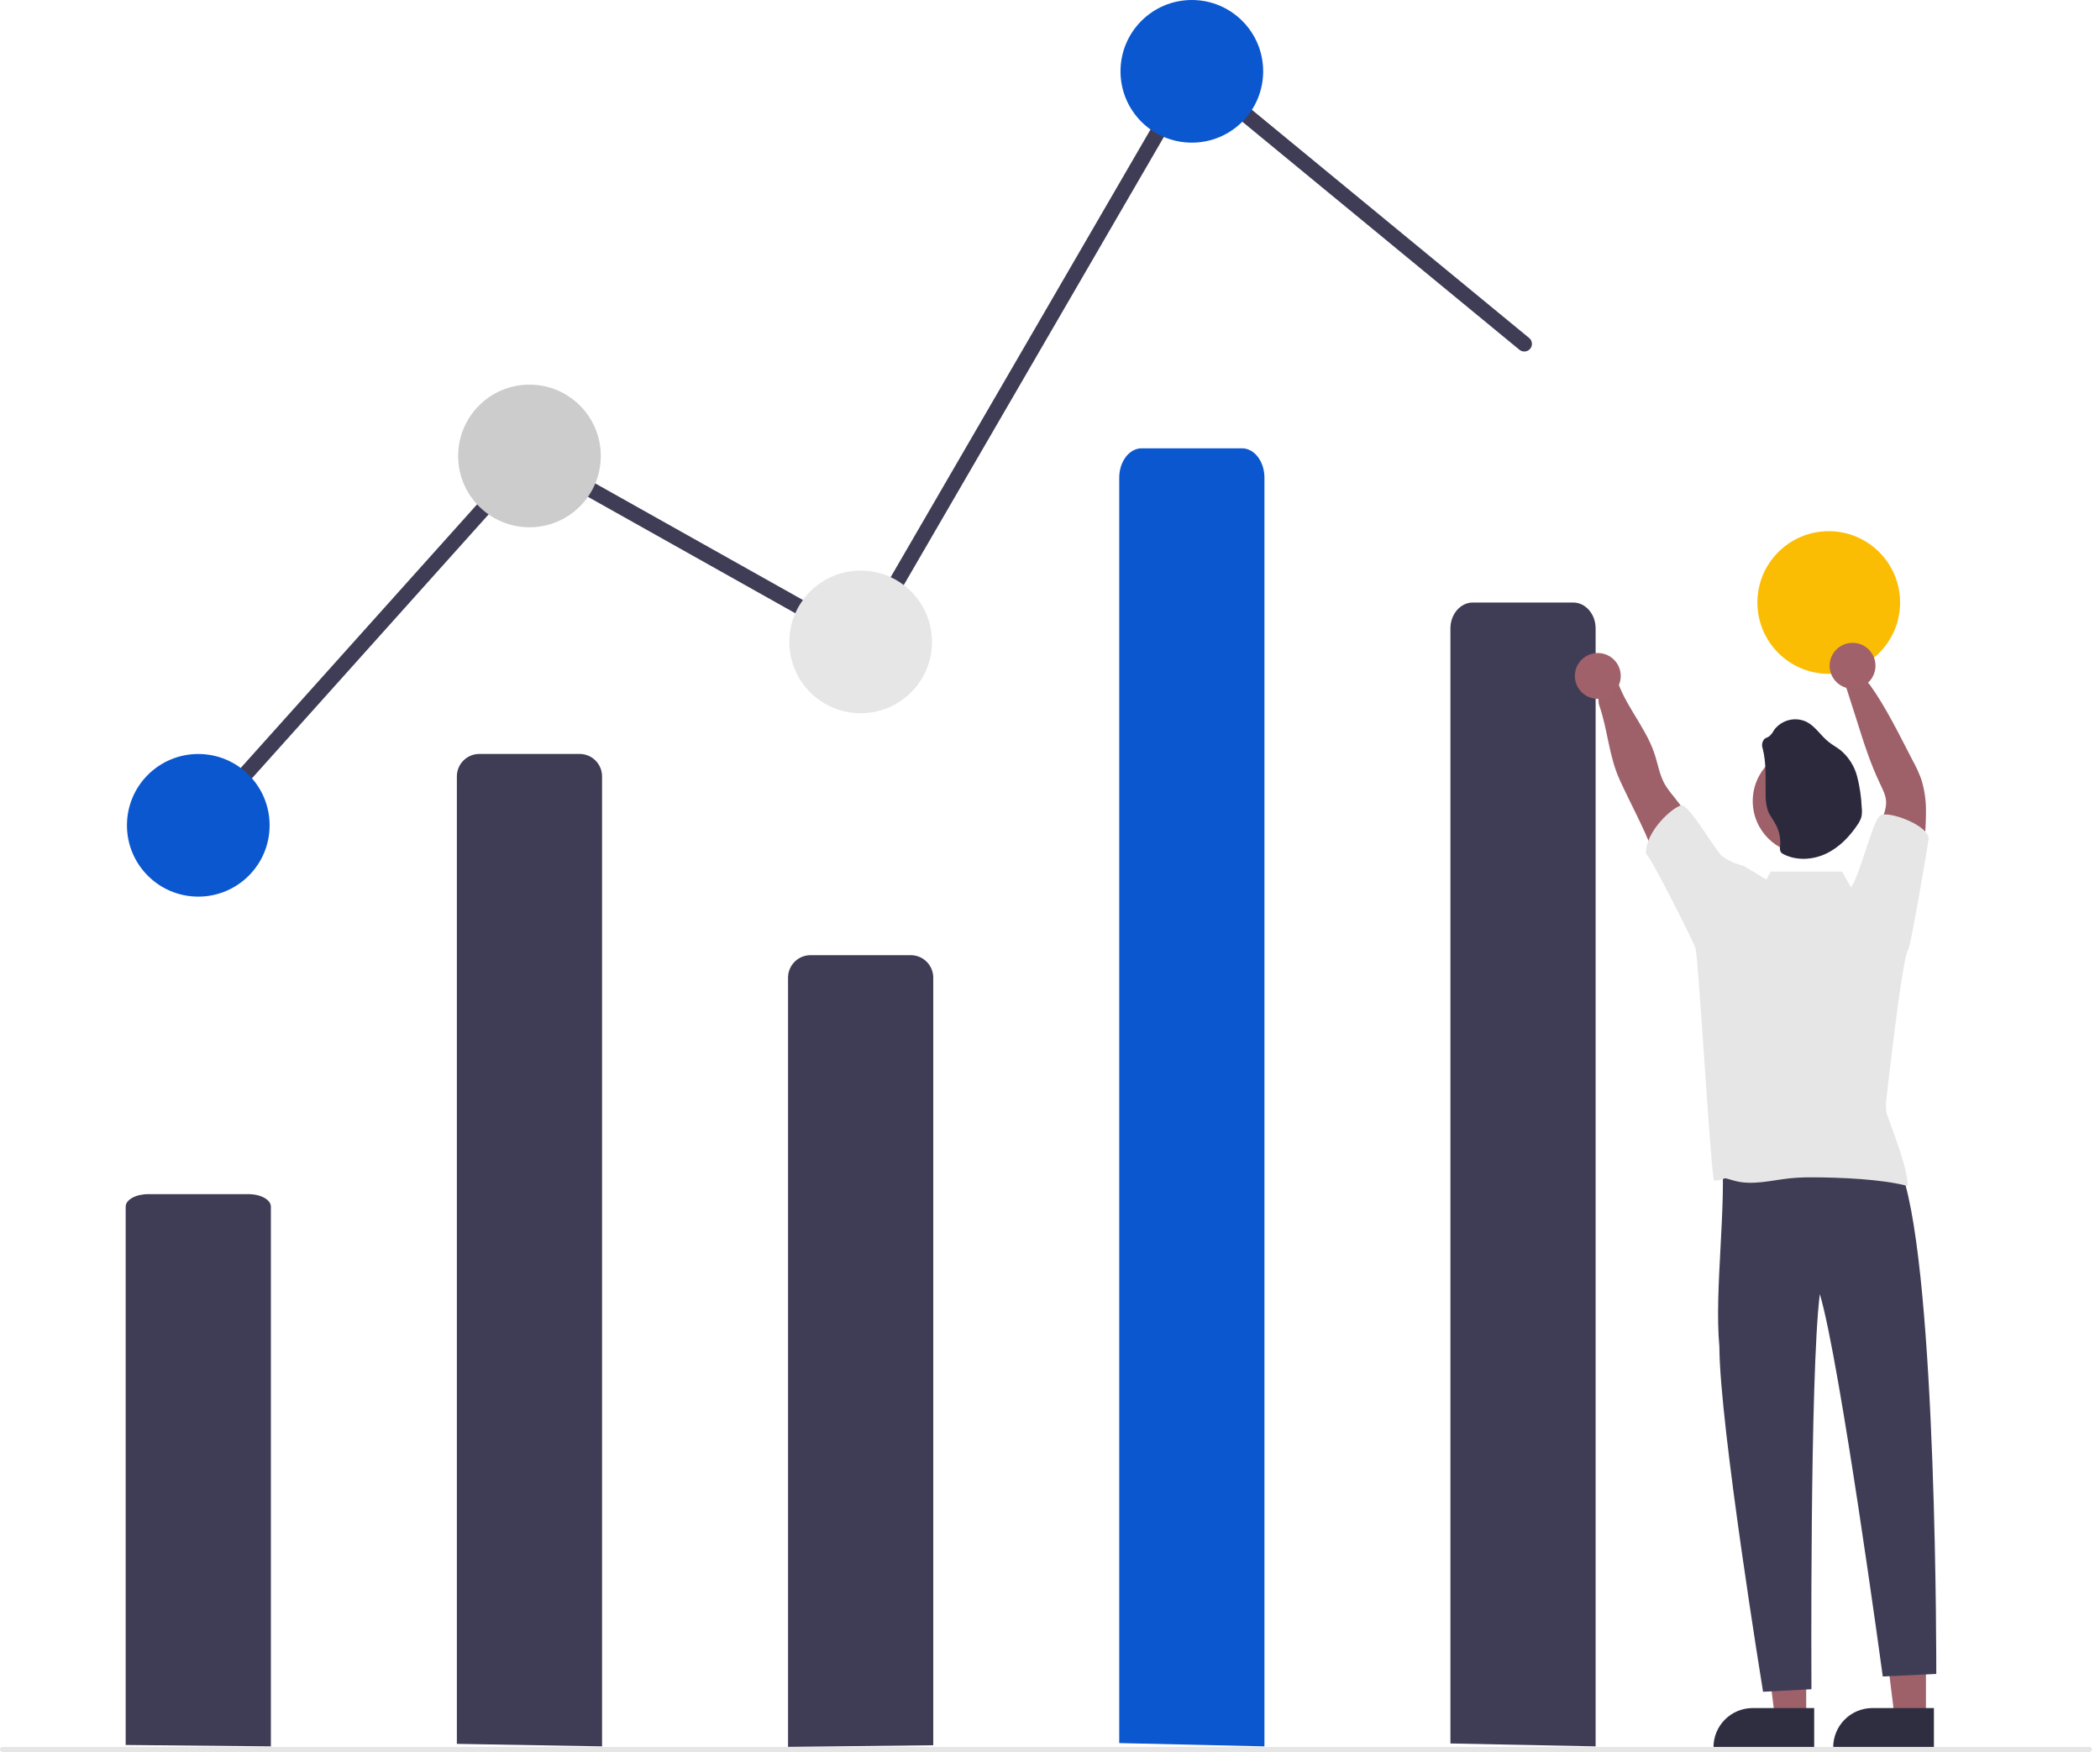 <svg width="157" height="131" viewBox="0 0 157 131" fill="none" xmlns="http://www.w3.org/2000/svg">
<g clip-path="url(#clip0_233_316)">
<path d="M143.988 128.477L141.653 128.477L140.542 119.471H143.988L143.988 128.477Z" fill="#9E616A"/>
<path d="M144.583 130.741L137.054 130.74V130.645C137.054 129.868 137.363 129.123 137.913 128.573C138.462 128.023 139.208 127.715 139.985 127.715L144.583 127.715L144.583 130.741Z" fill="#2F2E41"/>
<path d="M135.036 128.477L132.701 128.477L131.59 119.471H135.037L135.036 128.477Z" fill="#9E616A"/>
<path d="M135.632 130.741L128.103 130.74V130.645C128.103 129.868 128.411 129.123 128.961 128.573C129.511 128.023 130.256 127.715 131.033 127.715L135.632 127.715L135.632 130.741Z" fill="#2F2E41"/>
<path d="M34.156 130.392V58.053C34.156 57.607 34.333 57.18 34.648 56.865C34.963 56.55 35.39 56.373 35.836 56.373H43.332C43.778 56.373 44.205 56.55 44.52 56.865C44.835 57.18 45.012 57.607 45.012 58.053V130.581L34.156 130.392Z" fill="#3F3D56"/>
<path d="M58.916 130.619V73.099C58.916 72.654 59.093 72.227 59.408 71.912C59.723 71.597 60.15 71.42 60.596 71.42H68.093C68.538 71.42 68.965 71.597 69.28 71.912C69.595 72.227 69.772 72.654 69.772 73.099V130.495L58.916 130.619Z" fill="#3F3D56"/>
<path d="M14.919 62.281C14.809 62.281 14.701 62.249 14.608 62.189C14.515 62.129 14.442 62.043 14.397 61.943C14.352 61.842 14.338 61.73 14.355 61.621C14.372 61.512 14.42 61.41 14.494 61.328L39.559 33.37L64.228 47.222L89.043 4.464L114.322 25.271C114.38 25.319 114.428 25.377 114.464 25.444C114.499 25.51 114.521 25.582 114.528 25.657C114.536 25.732 114.528 25.807 114.506 25.879C114.484 25.951 114.448 26.018 114.401 26.076C114.353 26.134 114.294 26.182 114.228 26.217C114.162 26.252 114.089 26.274 114.015 26.281C113.94 26.289 113.864 26.281 113.793 26.259C113.721 26.237 113.654 26.201 113.596 26.154L89.356 6.202L64.651 48.77L39.799 34.815L15.345 62.091C15.291 62.151 15.225 62.199 15.152 62.231C15.079 62.264 14.999 62.281 14.919 62.281Z" fill="#3F3D56"/>
<path d="M14.824 67.043C17.769 67.043 20.157 64.655 20.157 61.71C20.157 58.764 17.769 56.377 14.824 56.377C11.879 56.377 9.491 58.764 9.491 61.71C9.491 64.655 11.879 67.043 14.824 67.043Z" fill="#0B57D0"/>
<path d="M39.584 39.426C42.529 39.426 44.917 37.038 44.917 34.093C44.917 31.147 42.529 28.76 39.584 28.76C36.639 28.76 34.251 31.147 34.251 34.093C34.251 37.038 36.639 39.426 39.584 39.426Z" fill="#CCCCCC"/>
<path d="M64.344 53.329C67.29 53.329 69.677 50.942 69.677 47.996C69.677 45.051 67.29 42.663 64.344 42.663C61.399 42.663 59.011 45.051 59.011 47.996C59.011 50.942 61.399 53.329 64.344 53.329Z" fill="#E6E6E6"/>
<path d="M89.104 10.666C92.049 10.666 94.437 8.278 94.437 5.333C94.437 2.388 92.049 0 89.104 0C86.159 0 83.771 2.388 83.771 5.333C83.771 8.278 86.159 10.666 89.104 10.666Z" fill="#0B57D0"/>
<path d="M136.72 50.384C139.665 50.384 142.053 47.996 142.053 45.051C142.053 42.106 139.665 39.718 136.72 39.718C133.774 39.718 131.387 42.106 131.387 45.051C131.387 47.996 133.774 50.384 136.72 50.384Z" fill="#FBBC04"/>
<path d="M134.834 86.595C136.83 86.835 141.934 85.014 142.211 87.784C144.838 95.518 144.76 125.164 144.76 125.164L140.76 125.354C140.76 125.354 137.564 101.799 136.053 96.76C135.294 102.885 135.427 126.306 135.427 126.306L131.809 126.497C131.809 126.497 128.562 106.552 128.544 100.698C128.149 96.41 129.117 90.056 128.703 85.911C130.682 86.538 132.765 86.77 134.834 86.595Z" fill="#3F3D56"/>
<path d="M108.436 130.363V46.987C108.436 45.918 109.188 45.051 110.116 45.051H117.612C118.54 45.051 119.292 45.918 119.292 46.987V130.581L108.436 130.363Z" fill="#3F3D56"/>
<path d="M128.044 64.158C127.243 62.522 126.266 60.978 125.128 59.555C124.89 59.277 124.674 58.981 124.48 58.671C124.071 57.961 123.949 57.126 123.69 56.349C122.966 54.17 121.161 52.42 120.721 50.167C120.561 49.348 119.209 51.728 119.565 52.744C120.199 54.582 120.281 56.528 121.088 58.303C121.896 60.078 122.844 61.781 123.541 63.596C123.938 64.627 124.254 65.691 124.835 66.644C125.416 67.596 126.322 68.394 127.417 68.537C127.41 67.847 127.515 67.159 127.728 66.503C127.966 65.752 128.389 64.869 128.044 64.158Z" fill="#9E616A"/>
<path d="M140.026 65.392C139.977 64.046 140.187 62.702 140.645 61.435C140.82 60.949 141.026 60.456 141.009 59.94C140.984 59.459 140.755 59.02 140.548 58.585C139.832 57.09 139.329 55.505 138.834 53.925L137.881 50.944C137.571 50.716 139.384 50.637 139.771 51.172C141.035 52.929 141.993 54.946 142.995 56.864C143.251 57.321 143.469 57.798 143.647 58.29C143.891 59.088 144.007 59.92 143.989 60.755C143.989 62.315 143.784 63.869 143.57 65.415C143.435 66.385 143.258 67.44 142.525 68.082C141.763 67.106 140.997 66.154 140.026 65.392Z" fill="#9E616A"/>
<path d="M134.99 63.849C137.173 63.849 138.942 62.08 138.942 59.897C138.942 57.715 137.173 55.945 134.99 55.945C132.807 55.945 131.038 57.715 131.038 59.897C131.038 62.08 132.807 63.849 134.99 63.849Z" fill="#9E616A"/>
<path d="M131.778 55.954C131.733 55.834 131.723 55.704 131.749 55.579C131.774 55.454 131.834 55.338 131.922 55.245C132.021 55.167 132.152 55.138 132.258 55.064C132.408 54.938 132.531 54.782 132.619 54.606C132.889 54.229 133.285 53.959 133.735 53.844C134.185 53.73 134.661 53.779 135.078 53.982C135.731 54.324 136.126 55.009 136.706 55.469C137.001 55.708 137.343 55.886 137.64 56.124C138.234 56.638 138.657 57.321 138.85 58.082C139.043 58.838 139.155 59.612 139.186 60.391C139.217 60.625 139.208 60.862 139.159 61.093C139.099 61.287 139.009 61.47 138.893 61.636C138.296 62.541 137.509 63.362 136.523 63.829C135.537 64.296 134.337 64.372 133.365 63.883C133.267 63.843 133.183 63.776 133.123 63.69C133.067 63.557 133.054 63.411 133.085 63.272C133.137 62.719 133.028 62.162 132.77 61.671C132.589 61.309 132.318 60.998 132.173 60.623C132.038 60.204 131.981 59.764 132.003 59.324C131.986 58.185 132.063 57.051 131.778 55.954Z" fill="#2D293D"/>
<path d="M9.396 130.476V90.224C9.396 89.707 10.148 89.289 11.075 89.289H18.572C19.5 89.289 20.252 89.708 20.252 90.224V130.581L9.396 130.476Z" fill="#3F3D56"/>
<path d="M156.211 131H0.19C0.14 131 0.092 130.98 0.056 130.944C0.02 130.908 0 130.86 0 130.81C0 130.759 0.02 130.711 0.056 130.675C0.092 130.639 0.14 130.619 0.19 130.619H156.211C156.261 130.619 156.31 130.639 156.345 130.675C156.381 130.711 156.401 130.759 156.401 130.81C156.401 130.86 156.381 130.908 156.345 130.944C156.31 130.98 156.261 131 156.211 131H156.211Z" fill="#E6E6E6"/>
<path d="M83.676 130.334V35.718C83.676 34.505 84.428 33.521 85.356 33.521H92.852C93.78 33.521 94.532 34.505 94.532 35.718V130.581L83.676 130.334Z" fill="#0B57D0"/>
<path d="M119.454 52.256C120.401 52.256 121.169 51.489 121.169 50.542C121.169 49.595 120.401 48.828 119.454 48.828C118.508 48.828 117.74 49.595 117.74 50.542C117.74 51.489 118.508 52.256 119.454 52.256Z" fill="#A0616A"/>
<path d="M138.5 51.494C139.447 51.494 140.214 50.727 140.214 49.78C140.214 48.834 139.447 48.066 138.5 48.066C137.554 48.066 136.786 48.834 136.786 49.78C136.786 50.727 137.554 51.494 138.5 51.494Z" fill="#A0616A"/>
<path d="M142.666 71C142.833 70.847 144.197 62.872 144.189 62.692C144.168 61.71 141.17 60.587 140.57 60.978C140.004 61.346 139.018 65.573 138.384 66.342L137.713 65.168H132.38L132.057 65.768C131.357 65.347 130.728 64.958 130.503 64.83C130.426 64.777 130.342 64.736 130.254 64.707C129.699 64.583 129.179 64.338 128.73 63.991C128.292 63.654 126.259 60.123 125.714 60.216C125.099 60.319 123.024 62.113 123.048 63.835C123.309 63.829 126.707 70.624 126.755 70.878C127.016 71.948 127.877 87.558 128.155 88.286C129.436 88.162 128.425 87.941 129.665 88.286C131 88.657 132.41 88.255 133.787 88.107C134.36 88.05 134.936 88.025 135.512 88.031C137.607 88.04 140.597 88.156 142.626 88.676C142.637 87.347 141.47 84.471 141.037 83.216C140.981 82.841 140.983 82.459 141.043 82.085C141.098 81.626 142.214 71.507 142.666 71Z" fill="#E6E6E6"/>
</g>
<defs>
<clipPath id="clip0_233_316">
<rect width="156.401" height="131" fill="white"/>
</clipPath>
</defs>
</svg>
